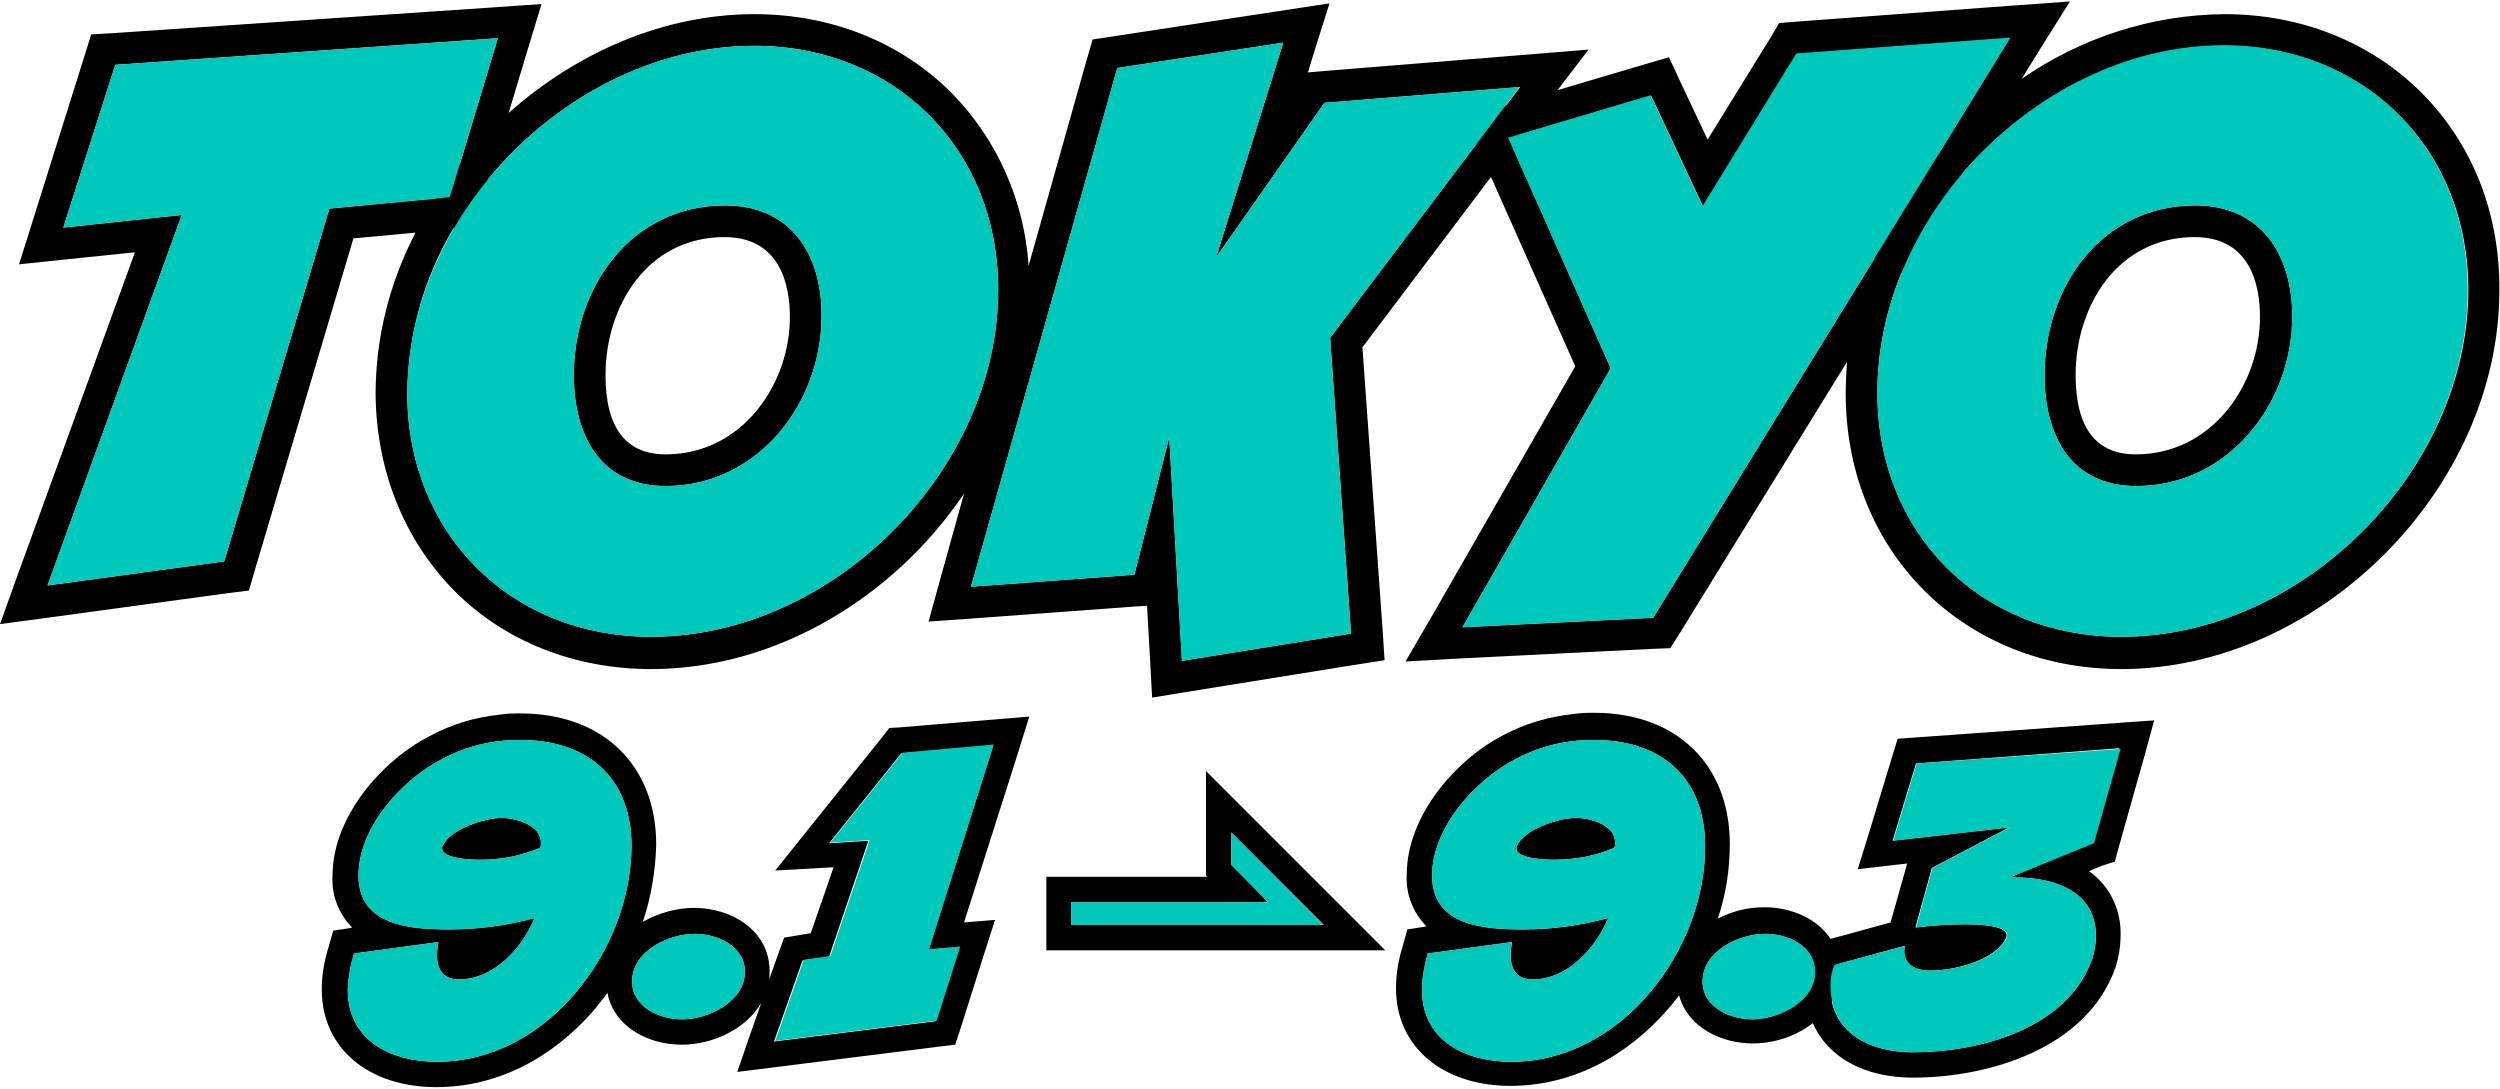 <svg version="1.1" xmlns="http://www.w3.org/2000/svg" xmlns:xlink="http://www.w3.org/1999/xlink" x="0px" y="0px" viewBox="0 0 394.7 171.4" style="enable-background:new 0 0 394.7 171.4;" xml:space="preserve" width="395" height="172">
<style type="text/css">
	.st0{fill:#000;}
	.st1{fill:#00C8BB;}
</style>
<path class="st0" d="M114.5,32.2c-14.9,0-23.9,12.9-23.9,26.8c0,9.4,4.1,17.5,14.5,17.5c14.5,0,24.6-13,24.6-26.8
	C129.8,40,124.9,32.2,114.5,32.2z M105.1,71.5c-6.3,0-9.5-4.2-9.5-12.5c0-10.8,6.5-21.8,18.8-21.8c8.9,0,10.3,7.8,10.3,12.5
	C124.8,60.2,117.3,71.5,105.1,71.5z"/>
<path class="st0" d="M346.6,32.2c-14.9,0-23.8,12.9-23.8,26.8c0,9.5,4.1,17.5,14.5,17.5c14.5,0,24.6-13,24.6-26.8
	C361.9,40,357,32.2,346.6,32.2z M337.2,71.5c-6.3,0-9.5-4.2-9.5-12.5c0-10.8,6.5-21.8,18.8-21.8c8.9,0,10.3,7.8,10.3,12.5
	C356.9,60.2,349.4,71.5,337.2,71.5z"/>
<path class="st0" d="M382.3,14.4c-8-8-19-12.4-31.1-12.4c-11.5,0.1-22.6,3.7-32,10.2l2.4-3.9l5.2-8.3L317,0.7l-33.6,2.5l-2.5,0.2
	l-1.3,2.2l-10,16.2l-4.3-9.1l-1.8-3.9l-4.1,1.2l-13.5,4l4.9-6.4l-11.1,0.9l-30.9,2.5l-2.3,0.2l0,0l1-3.3l2.4-7.6l-7.9,1.2l-26.2,4
	L172.5,6l-0.9,3.1l-9.2,32.6c-0.7-10.3-5-20-12.2-27.3c-8-8-19-12.4-31.1-12.4C104.7,2,91,8.1,80.3,17.6l3.1-10.3l2.1-6.9l-7.2,0.5
	L17.8,5l-3.4,0.2l-1,3.2L5.3,34.2L3,41.5l7.6-0.8l10.7-1.1L2.8,90.5L0,98.3l8.2-1.1l27.9-3.8l3.2-0.4l0.9-3.1l15.6-52.5l9.8-0.9
	c-4.1,7.9-6.3,16.6-6.3,25.5C59.4,74,63.8,85,71.7,93s19,12.4,31.1,12.4c19.8,0,38.4-11.4,49.4-27.7L148.5,91l-1.9,6.9l7.1-0.5
	l25.8-1.9l1.6-0.1l0.5,9l0.3,5.5l5.5-0.9l26.7-4.3l4.5-0.7l-0.3-4.6l-3.2-44.8l20.3-26.9l13.3,29.9l-22.2,38.7l-4.6,7.9l9.1-0.5
	l30.1-1.5l2.6-0.1l1.4-2.2l26.5-43c-0.1,1.6-0.2,3.3-0.2,5c0,12.1,4.4,23.1,12.4,31.1s19,12.4,31.1,12.4c31.3,0,59.7-28.5,59.7-59.8
	C394.7,33.4,390.3,22.4,382.3,14.4z M52,32.7L35.4,88.4L7.5,92.2l21.2-58.5l-18.7,2L18.2,10l60.4-4.2l-6,19.9
	c-1.4,1.7-2.7,3.5-3.8,5.4L52,32.7z M102.8,100.3c-22.2,0-38.5-16.3-38.5-38.5c0.1-9.2,2.6-18.1,7.3-26l3.2-0.3l1-3.2l1.3-4.3
	c10.3-12.5,25.8-21,42-21c22.2,0,38.5,16.3,38.5,38.5C157.6,74.1,131.4,100.3,102.8,100.3L102.8,100.3z M236.7,16.8l-5.4,1.6
	l1.8,4.1L210,53.1l3.3,46.7l-26.7,4.3l-2-35.3l-5.5,21.7l-25.8,1.9l23.1-81.9l26.2-4l-10.6,33.9L209.1,16l30.9-2.5l-2.2,2.9
	L236.7,16.8z M261,97.3l-30.1,1.5l23.4-40.9l-15.4-34.7l1.8-2.4l20-5.9l8.2,17.5l14.8-24.1l33.6-2.5L306.1,24
	c-4.3,5-7.8,10.7-10.3,16.8L261,97.3z M334.9,100.3c-22.2,0-38.5-16.3-38.5-38.5c0-6.4,1.3-12.8,3.7-18.7l10-16.3
	C320.5,15,335.5,7,351.2,7c22.2,0,38.5,16.3,38.5,38.5C389.7,74.1,363.5,100.3,334.9,100.3L334.9,100.3z"/>
<path class="st0" d="M79.2,128.9c-2.6,0-8.1,1.7-9.3,4.4c-0.1,0.1-0.1,0.3-0.1,0.4c0,1.7,4.9,1.8,6,1.8c3.3,0,6.5-0.6,9.5-1.9
	c0.1-0.3,0.1-0.5,0.1-0.8C85.4,130,81.4,128.9,79.2,128.9z"/>
<path class="st0" d="M162.5,112.9l-6,0.5l-14.4,1.2l-1.7,0.1l-1,1.3l-11.4,14.2l-5.6,7l9-0.5h0.2l-3.6,10.4l-1.8,0.3l-2.4,0.4
	L123,150l-1.6,4.5c0.1-0.5,0.1-0.9,0.1-1.4c0-6.5-6.1-10-11.9-10c-2.8,0-5.6,0.8-8.1,2.2c1.3-3.9,2-8.1,2.1-12.2
	c0-12.5-8.4-20.7-21.4-20.7c-1.1,0-2.2,0-3.3,0.2c-3.9,0.4-7.6,1.5-11.1,3.4c-7.6,3.9-15.3,12.8-15.3,22c-0.2,3.1,1,6.1,3.1,8.2
	l-0.4,0.1l-2.6,0.4l-0.7,2.5c-0.7,2.2-1.1,4.5-1.1,6.8c0,9.2,7.3,15.4,18.1,15.4c9.4,0,18.2-4.4,25-12.3c0.7-0.9,1.4-1.7,2-2.6
	c1,5.4,6.5,8.2,11.7,8.2c5,0,10.2-2.5,12.6-6.6l-1.7,4.8l-2.1,6.1l6.4-0.8l25.5-3.2l2.5-0.3l0.8-2.4l3.7-11.7l1.8-5.6l-4.9,0.4
	l8.5-26.7L162.5,112.9z M69,167.4c-7.2,0-14.1-3.3-14.1-11.4c0.1-1.9,0.4-3.8,1-5.7l13.3-1.8c-0.1,0.7-0.2,1.4-0.2,2.1
	c0,2.2,1,3.8,3.4,3.8c5.6,0,10-4.9,12-9.7c-4.4,1.2-8.9,1.8-13.4,1.8c-6.1,0-14.4-0.5-14.4-8.5c0-7.6,6.8-15.1,13.2-18.4
	c3-1.6,6.3-2.6,9.7-2.9c0.9-0.1,1.9-0.1,2.8-0.1c10.4,0,17.4,5.9,17.4,16.7C99.7,149.6,86.5,167.4,69,167.4z M107.7,160.7
	c-3.5,0-7.9-1.9-7.9-6c0-4.8,5.8-7.5,9.9-7.5c3.5,0,7.9,1.9,7.9,6C117.6,157.9,111.8,160.7,107.7,160.7L107.7,160.7z M146.6,149.7
	l4.9-0.4l-3.8,11.7l-25.5,3.2l4.5-12.8l4.2-0.6l6.2-18.3l-6.2,0.4l11.4-14.2l14.5-1.2L146.6,149.7z"/>
<path class="st0" d="M248.8,128.9c-2.6,0-8.1,1.7-9.3,4.4c-0.1,0.1-0.1,0.3-0.1,0.4c0,1.7,4.9,1.8,6,1.8c3.3,0,6.5-0.6,9.5-1.9
	c0.1-0.3,0.1-0.5,0.1-0.8C255,130,251.1,128.9,248.8,128.9z"/>
<path class="st0" d="M333.9,135.8l0.5-1.9l4.2-14.9l1.5-5.5l-5.7,0.4l-32,2.3l-2.8,0.2l-0.8,2.6l-3.7,12.2l-1.8,5.8l6-0.7l1.8-0.2
	l-2.5,8.9l-0.1,0.4l-9.5,2.6c-2.1-3.3-6.4-5-10.4-5c-2.6,0-5.1,0.6-7.4,1.8c1.3-3.8,1.9-7.8,1.9-11.8c0-12.5-8.4-20.7-21.4-20.7
	c-1.1,0-2.2,0-3.3,0.2c-3.9,0.4-7.6,1.5-11,3.3c-7.6,3.9-15.3,12.8-15.3,22c-0.2,3.1,1,6.1,3.1,8.2l-0.4,0.1l-2.6,0.4l-0.7,2.5
	c-0.7,2.2-1.1,4.5-1.1,6.8c0,9.2,7.3,15.4,18.1,15.4c9.4,0,18.2-4.4,25-12.3c0.5-0.6,1.1-1.3,1.6-2c1.3,5,6.6,7.6,11.6,7.6
	c3.4,0,6.8-1.1,9.5-3.2c2.4,5.4,8.1,8.6,15.8,8.6c12,0,27.5-4.6,32-17.4c0.5-1.6,0.8-3.3,0.8-5.1c0.1-4-1.7-7.8-5-10.1l2.2-0.9
	L333.9,135.8z M238.6,167.4c-7.2,0-14.1-3.3-14.1-11.4c0-1.9,0.4-3.8,0.9-5.7l13.3-1.8c-0.1,0.7-0.2,1.4-0.2,2.1
	c0,2.2,1,3.8,3.4,3.8c5.6,0,10-4.9,12-9.7c-4.4,1.2-8.9,1.8-13.4,1.8c-6.1,0-14.4-0.5-14.4-8.5c0-7.6,6.8-15.1,13.2-18.4
	c3-1.6,6.3-2.6,9.7-2.9c0.9-0.1,1.9-0.1,2.8-0.1c10.4,0,17.4,5.9,17.4,16.7C269.3,149.6,256.1,167.4,238.6,167.4L238.6,167.4z
	 M276.7,160.7c-3.5,0-7.9-1.9-7.9-6c0-4.8,5.8-7.5,9.9-7.5c2.7,0,5.9,1.1,7.2,3.5l-0.1,0.2c-0.5,1.5-0.8,3-0.8,4.5
	c0,0.6,0,1.1,0.1,1.6C282.9,159.3,279.9,160.6,276.7,160.7L276.7,160.7z M317.3,138.3h0.9c6,0,12.7,2.1,12.7,9.2
	c0,1.3-0.2,2.5-0.6,3.7c-3.9,11-17.8,14.7-28.3,14.7c-5.9,0-11.5-2.3-12.8-8c0.9-1.5,1.3-3.1,1.3-4.8c0-0.4,0-0.8-0.1-1.2l10.3-2.8
	c0,0.3-0.1,0.5-0.1,0.8c0,2.4,2.1,3.1,4.1,3.1c3.7,0,10.2-1.5,12-5.1c0.1-0.2,0.1-0.4,0.1-0.5c0-1.6-4.9-1.7-6.4-1.7h-0.3
	c-2.6,0-5.2,0.2-7.7,0.5l2.6-9.4l12.2-6.4l-18.4,2.1l3.7-12.2l32.1-2.4l-4.2,14.9L317.3,138.3z"/>
<path class="st0" d="M194.4,131.2l14.6,14.6h-39.9v-3.6h31.1l-5.8-5.9V131.2 M190.4,121.5V138l0.2,0.2h-25.4v11.6h53.5l-6.8-6.8
	l-14.6-14.6L190.4,121.5L190.4,121.5z"/>
<path class="st1" d="M78.6,5.8L71,30.9l-19,1.8L35.4,88.4L7.5,92.2l21.2-58.5l-18.7,2L18.2,10L78.6,5.8z"/>
<path class="st1" d="M102.8,100.3c-22.2,0-38.5-16.3-38.5-38.5C64.4,33.3,90.5,7,119.1,7c22.2,0,38.5,16.3,38.5,38.5
	C157.6,74.1,131.4,100.3,102.8,100.3z M114.5,32.2c-14.9,0-23.9,12.9-23.9,26.8c0,9.4,4.1,17.5,14.5,17.5c14.5,0,24.6-13,24.6-26.8
	C129.8,40,124.9,32.2,114.5,32.2z"/>
<path class="st1" d="M239.9,13.5L210,53.1l3.3,46.7l-26.7,4.3l-2-35.3l-5.5,21.7l-25.8,1.9l23.1-81.9l26.2-4l-10.6,33.9L209.1,16
	L239.9,13.5z"/>
<path class="st1" d="M317.4,5.7L261,97.3l-30.1,1.5l23.4-40.9l-16.2-36.4l22.5-6.7l8.2,17.5l14.8-24.1L317.4,5.7z"/>
<path class="st1" d="M334.9,100.3c-22.2,0-38.5-16.3-38.5-38.5c0-28.6,26.2-54.9,54.7-54.9c22.2,0,38.5,16.3,38.5,38.5
	C389.7,74.1,363.5,100.3,334.9,100.3z M346.6,32.2c-14.9,0-23.8,12.9-23.8,26.8c0,9.5,4.1,17.5,14.5,17.5c14.5,0,24.6-13,24.6-26.8
	C361.9,40,357,32.2,346.6,32.2z"/>
<path class="st1" d="M69,167.4c-7.2,0-14.1-3.3-14.1-11.4c0.1-1.9,0.4-3.8,1-5.7l13.3-1.8c-0.1,0.7-0.2,1.4-0.2,2.1
	c0,2.2,1,3.8,3.4,3.8c5.6,0,10-4.9,12-9.7c-4.4,1.2-8.9,1.8-13.4,1.8c-6.1,0-14.4-0.5-14.4-8.5c0-7.6,6.8-15.1,13.2-18.4
	c3-1.6,6.3-2.6,9.7-2.9c0.9-0.1,1.9-0.1,2.8-0.1c10.4,0,17.4,5.9,17.4,16.7C99.7,149.6,86.5,167.4,69,167.4z M79.2,128.9
	c-2.6,0-8.1,1.7-9.3,4.4c-0.1,0.1-0.1,0.3-0.1,0.4c0,1.7,4.9,1.8,6,1.8c3.3,0,6.5-0.6,9.5-1.9c0.1-0.3,0.1-0.5,0.1-0.8
	C85.4,130,81.4,128.9,79.2,128.9L79.2,128.9z"/>
<path class="st1" d="M107.7,160.7c-3.5,0-7.9-1.9-7.9-6c0-4.8,5.8-7.5,9.9-7.5c3.5,0,7.9,1.9,7.9,6
	C117.6,157.9,111.8,160.7,107.7,160.7z"/>
<path class="st1" d="M156.9,117.3l-10.2,32.3l4.9-0.4l-3.7,11.7l-25.5,3.2l4.5-12.8l4.2-0.6l6.2-18.3l-6.2,0.4l11.4-14.2
	L156.9,117.3z"/>
<path class="st1" d="M238.6,167.4c-7.2,0-14.1-3.3-14.1-11.4c0-1.9,0.4-3.8,0.9-5.7l13.3-1.8c-0.1,0.7-0.2,1.4-0.2,2.1
	c0,2.2,1,3.8,3.4,3.8c5.6,0,10-4.9,12-9.7c-4.4,1.2-8.9,1.8-13.4,1.8c-6.1,0-14.4-0.5-14.4-8.5c0-7.6,6.8-15.1,13.2-18.4
	c3-1.6,6.3-2.6,9.7-2.9c0.9-0.1,1.9-0.1,2.8-0.1c10.4,0,17.4,5.9,17.4,16.7C269.3,149.6,256.1,167.4,238.6,167.4z M248.8,128.9
	c-2.6,0-8.1,1.7-9.3,4.4c-0.1,0.1-0.1,0.3-0.1,0.4c0,1.7,4.9,1.8,6,1.8c3.3,0,6.5-0.6,9.5-1.9c0.1-0.3,0.1-0.5,0.1-0.8
	C255,130,251.1,128.9,248.8,128.9z"/>
<path class="st1" d="M276.7,160.7c-3.5,0-7.9-1.9-7.9-6c0-4.8,5.8-7.5,9.9-7.5c3.5,0,7.9,1.9,7.9,6
	C286.6,157.9,280.9,160.7,276.7,160.7z"/>
<path class="st1" d="M334.8,118l-4.2,14.9l-13.3,5.4h0.9c6,0,12.7,2.1,12.7,9.2c0,1.3-0.2,2.5-0.6,3.7c-3.9,11-17.8,14.7-28.3,14.7
	c-6.8,0-13-3-13-10.6c0-1.1,0.2-2.2,0.6-3.2l11.2-3c0,0.3-0.1,0.5-0.1,0.8c0,2.4,2.1,3.1,4.1,3.1c3.7,0,10.2-1.5,12-5.1
	c0.1-0.2,0.1-0.4,0.1-0.5c0-1.7-5.6-1.7-6.7-1.7c-2.6,0-5.2,0.2-7.7,0.5l2.6-9.4l12.2-6.4l-18.4,2.1l3.7-12.2L334.8,118z"/>
<polygon class="st1" points="194.4,131.2 194.4,136.3 200.2,142.2 169.1,142.2 169.1,145.8 208.9,145.8 "/>
</svg>